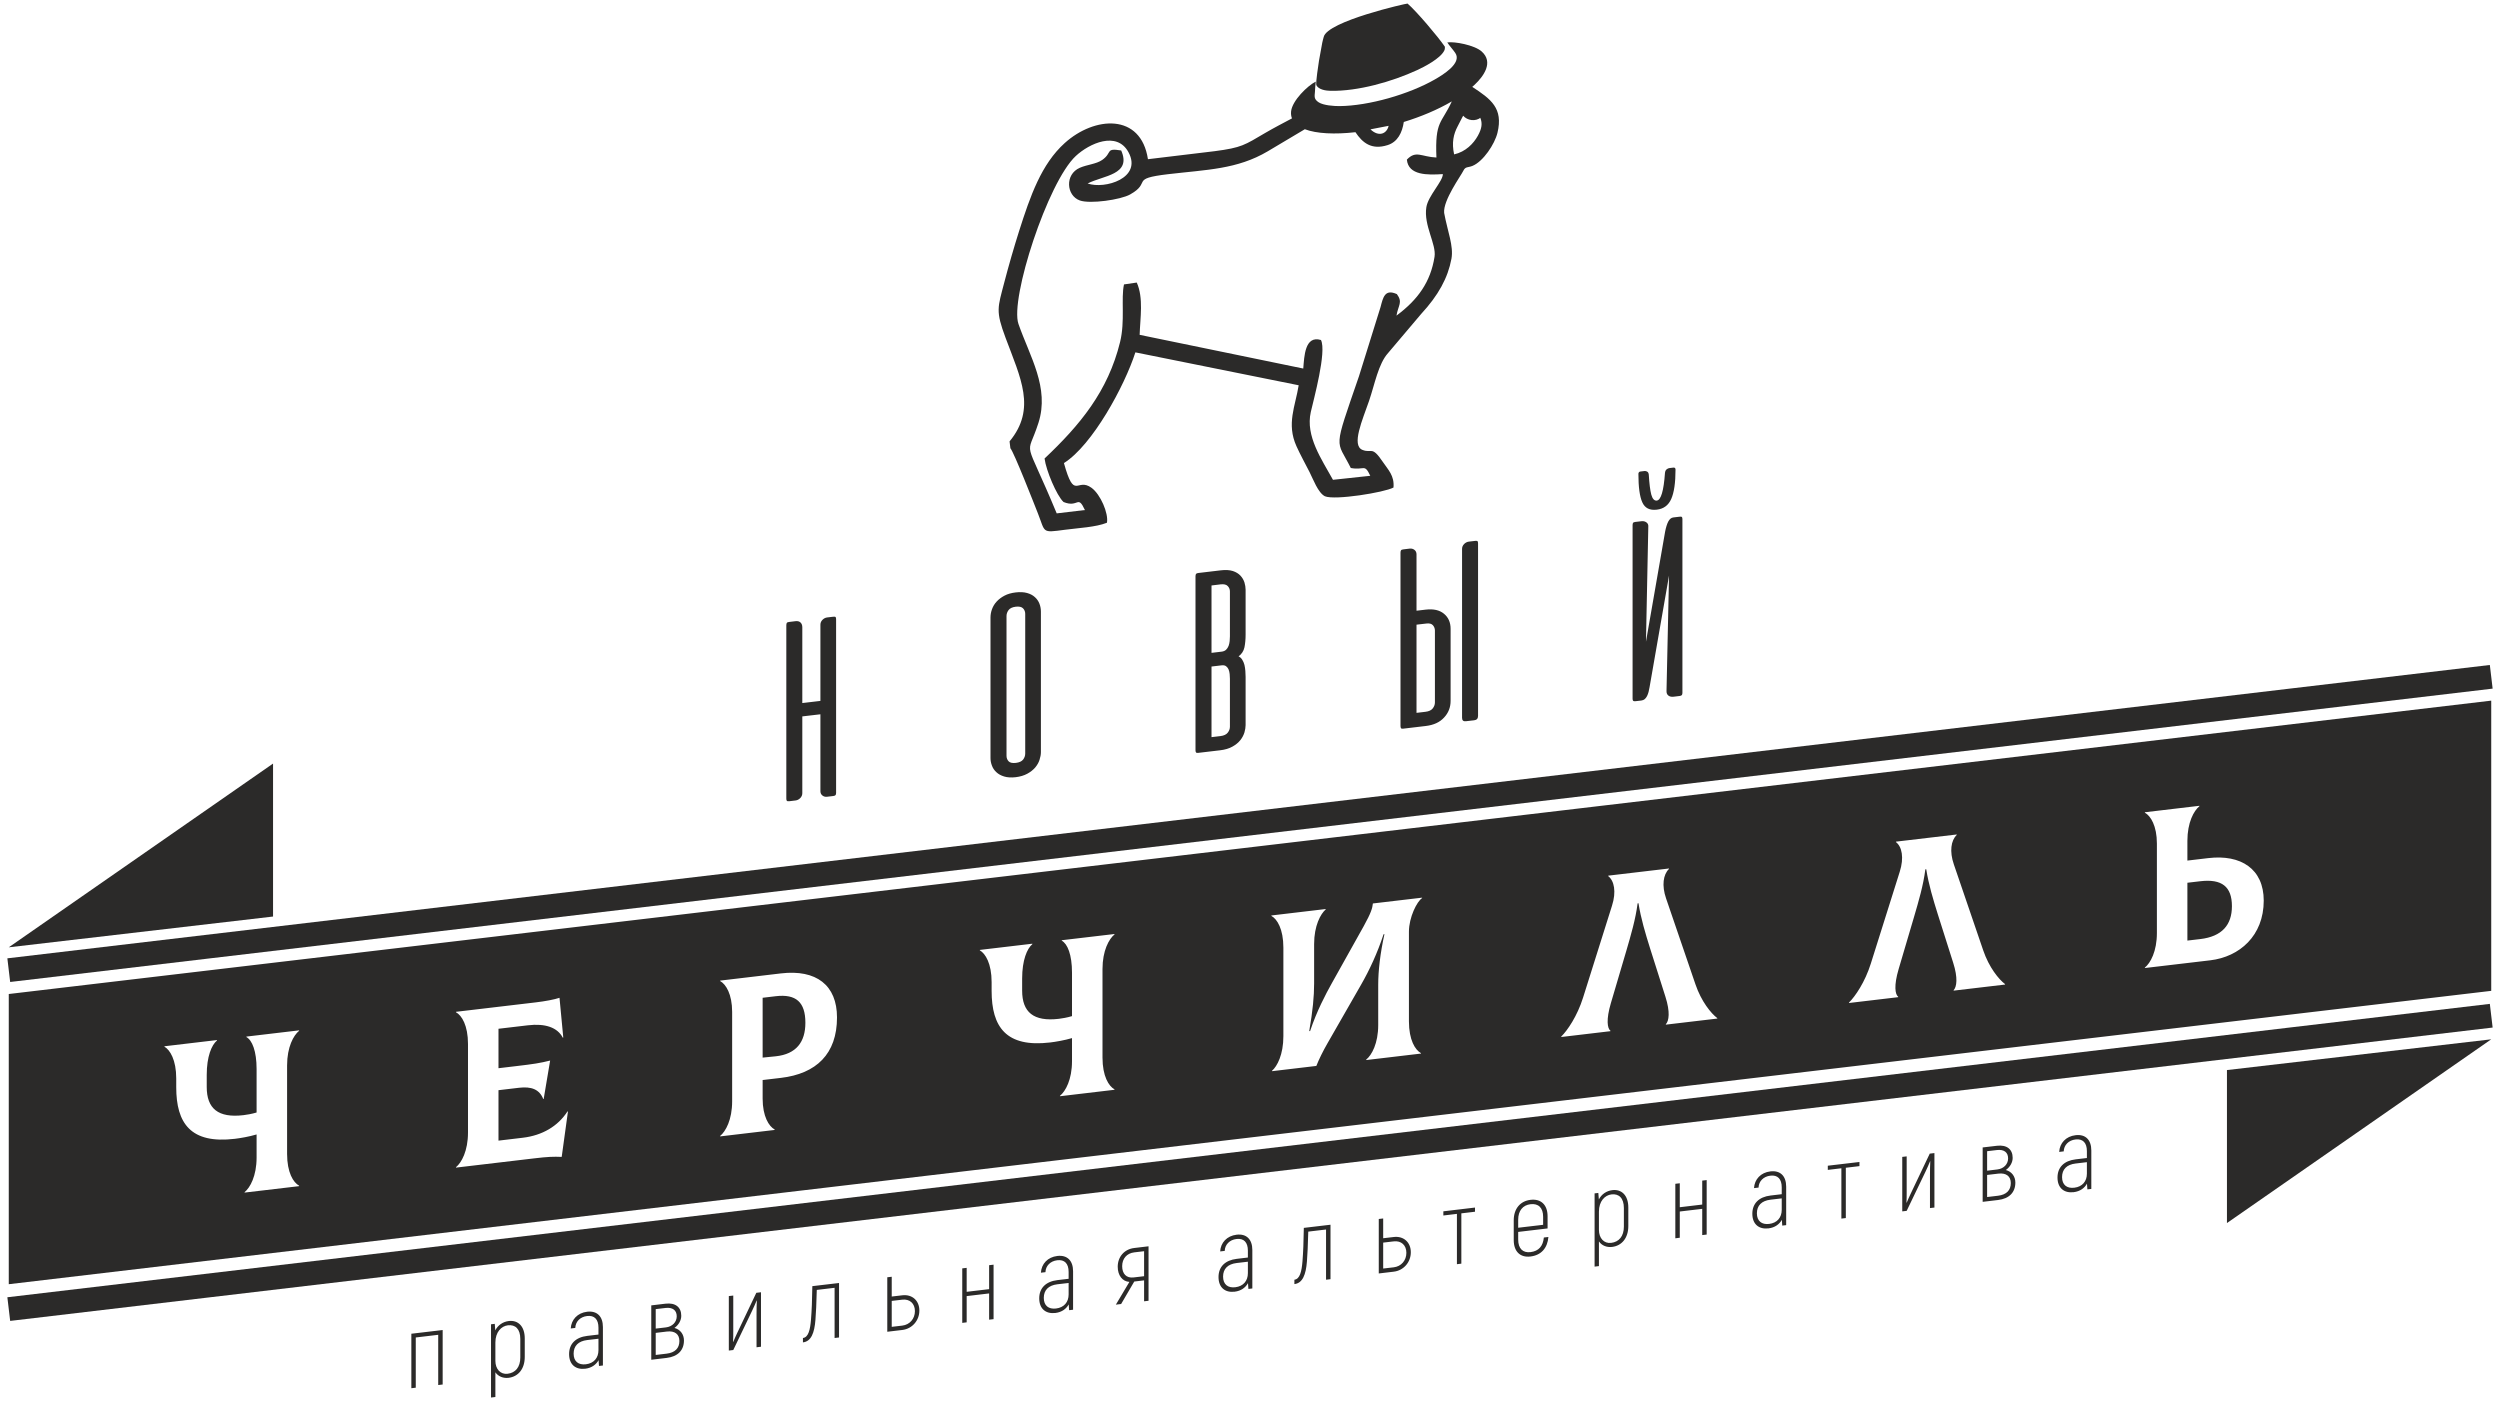 <svg width="91" height="51" viewBox="0 0 91 51" fill="none" xmlns="http://www.w3.org/2000/svg">
<path fill-rule="evenodd" clip-rule="evenodd" d="M47.914 3.098C47.996 3.265 48.264 3.303 48.427 3.306C49.433 3.326 50.668 2.974 51.582 2.553C51.848 2.431 52.427 2.131 52.57 1.844C52.602 1.779 52.588 1.758 52.595 1.703C52.347 1.337 51.558 0.407 51.235 0.13C51.219 0.117 48.309 0.773 48.183 1.346C48.167 1.418 48.141 1.484 48.13 1.555L48.011 2.211C47.989 2.369 47.891 2.975 47.914 3.098Z" fill="#2B2A29"/>
<path fill-rule="evenodd" clip-rule="evenodd" d="M52.93 5.62C52.837 5.192 52.908 4.881 53.06 4.596C53.21 4.317 53.367 3.921 53.633 3.791C53.855 4.263 54.081 4.424 53.795 4.94C53.636 5.227 53.35 5.525 52.93 5.62ZM52.681 1.545C52.769 1.68 52.883 1.797 52.972 1.927C53.232 2.304 52.492 2.74 52.232 2.89C51.295 3.429 49.825 3.854 48.755 3.862C48.549 3.863 48.175 3.837 47.999 3.724C47.813 3.603 47.854 3.497 47.864 3.341C47.872 3.227 47.877 3.073 47.894 2.97C47.598 3.117 47.039 3.659 46.996 4.052C46.986 4.147 46.997 4.232 47.028 4.309C46.694 4.487 46.369 4.655 46.063 4.834C45.3 5.281 45.206 5.373 44.214 5.503L41.785 5.795C41.53 4.108 39.838 4.229 38.755 5.208C37.906 5.975 37.505 7.124 37.095 8.412C36.913 8.985 36.712 9.681 36.555 10.284C36.316 11.204 36.235 11.31 36.602 12.295C37.148 13.763 37.731 14.877 36.748 16.067L36.778 16.315C36.916 16.481 37.636 18.324 37.779 18.685C38.057 19.391 37.907 19.398 38.759 19.284C39.255 19.218 39.898 19.189 40.293 19.027C40.356 18.685 40.056 17.992 39.731 17.756C39.195 17.366 39.114 18.251 38.727 16.856C39.765 16.204 40.935 14.049 41.328 12.826L47.272 14.024C47.148 14.793 46.824 15.426 47.19 16.24C47.323 16.536 47.521 16.897 47.669 17.187C47.795 17.432 47.976 17.939 48.227 18.064C48.581 18.217 50.39 17.927 50.723 17.746C50.761 17.312 50.531 17.105 50.331 16.808C49.928 16.209 49.935 16.514 49.593 16.376C49.181 16.211 49.596 15.281 49.832 14.597C50.04 13.993 50.169 13.244 50.528 12.848L51.73 11.428C52.355 10.751 52.703 10.119 52.833 9.417C52.917 8.957 52.693 8.429 52.567 7.75C52.523 7.292 53.181 6.394 53.262 6.222C53.343 6.051 53.427 6.109 53.599 6.038C53.989 5.878 54.408 5.247 54.508 4.833C54.725 3.938 54.269 3.606 53.59 3.162C53.62 3.136 53.649 3.11 53.677 3.084C54.004 2.776 54.375 2.267 53.932 1.873C53.67 1.64 52.94 1.503 52.681 1.545ZM47.496 4.704C47.924 4.867 48.588 4.897 49.338 4.812C49.591 5.192 49.919 5.471 50.512 5.281C50.875 5.165 51.042 4.826 51.098 4.44C51.72 4.249 52.326 3.996 52.846 3.691C52.473 4.506 52.228 4.386 52.286 5.734C51.734 5.709 51.545 5.46 51.21 5.81C51.264 6.388 51.963 6.374 52.52 6.337C52.525 6.593 51.983 7.13 51.919 7.543C51.814 8.205 52.29 8.887 52.217 9.349C52.073 10.263 51.611 10.91 50.832 11.488C50.895 11.107 51.069 11.007 50.847 10.706C50.407 10.508 50.344 10.824 50.251 11.179L49.466 13.697C48.511 16.474 48.636 15.965 49.169 17.035C49.668 17.129 49.662 16.86 49.878 17.319L48.52 17.465C48.115 16.727 47.513 15.88 47.713 14.998C47.818 14.539 48.296 12.796 48.083 12.376C47.494 12.197 47.475 12.978 47.439 13.415L41.483 12.188C41.502 11.577 41.63 10.845 41.378 10.285L40.913 10.353C40.8 10.868 40.958 11.691 40.771 12.449C40.33 14.25 39.306 15.477 38.022 16.69C38.078 17.124 38.459 18.033 38.712 18.273C39.263 18.498 39.221 17.987 39.491 18.565L38.464 18.687C37.241 15.739 37.364 16.753 37.8 15.391C38.209 14.111 37.485 12.978 37.072 11.792C36.755 10.884 38.139 6.625 39.159 5.678C39.652 5.22 40.651 4.761 41.075 5.538C41.593 6.486 40.209 6.898 39.59 6.679C40.156 6.385 41.203 6.368 40.811 5.477C40.22 5.381 40.503 5.555 40.119 5.823C39.902 5.973 39.572 5.991 39.306 6.107C38.753 6.348 38.813 7.12 39.306 7.297C39.68 7.431 40.793 7.272 41.137 7.078C41.933 6.631 41.107 6.508 42.514 6.341C43.935 6.174 45.032 6.165 46.145 5.508C46.583 5.25 47.04 4.972 47.496 4.704ZM49.884 4.708C49.963 4.692 50.466 4.599 50.546 4.58C50.483 4.863 50.196 5.003 49.884 4.708Z" fill="#2B2A29"/>
<path fill-rule="evenodd" clip-rule="evenodd" d="M53.546 3.521C53.297 3.54 53.12 3.746 53.151 3.981C53.181 4.216 53.408 4.391 53.656 4.372C53.905 4.353 54.082 4.147 54.051 3.912C54.021 3.677 53.794 3.501 53.546 3.521Z" fill="#2B2A29"/>
<path fill-rule="evenodd" clip-rule="evenodd" d="M0.319 36.182L90.681 25.503V36.067L0.319 46.745V36.182ZM10.888 37.521V37.505L8.968 37.732V37.748C9.178 37.862 9.34 38.259 9.34 38.912V40.495C9.162 40.548 8.984 40.578 8.862 40.592C7.938 40.701 7.525 40.35 7.525 39.567V39.126C7.525 38.457 7.703 38.036 7.898 37.875V37.858L5.986 38.084V38.1C6.188 38.215 6.415 38.58 6.415 39.257V39.576C6.415 40.889 6.942 41.643 8.546 41.453C8.741 41.43 9.065 41.376 9.34 41.294V42.135C9.34 42.804 9.105 43.231 8.903 43.394V43.41L10.888 43.176V43.159C10.677 43.046 10.45 42.681 10.45 42.003V38.78C10.45 38.111 10.685 37.684 10.888 37.521ZM20.657 40.455C20.309 40.994 19.742 41.33 19.028 41.414L18.145 41.519V39.683L18.891 39.595C19.344 39.541 19.636 39.653 19.774 40.004L19.79 40.002L20.025 38.604C19.66 38.696 19.434 38.731 18.761 38.81L18.145 38.883V37.447L19.215 37.321C19.847 37.246 20.292 37.397 20.487 37.774L20.503 37.764L20.366 36.32C20.187 36.382 19.831 36.448 19.506 36.486L16.598 36.83V36.846C16.808 36.96 17.035 37.325 17.035 38.002V41.225C17.035 41.894 16.8 42.322 16.598 42.485V42.501L19.458 42.163C19.936 42.106 20.147 42.098 20.446 42.111L20.673 40.461L20.657 40.455ZM28.425 35.432L26.213 35.694V35.71C26.424 35.824 26.65 36.189 26.65 36.833V40.089C26.65 40.758 26.415 41.186 26.213 41.348V41.365L28.198 41.13V41.114C27.987 41 27.76 40.635 27.76 39.991V39.313L28.425 39.235C29.713 39.083 30.467 38.365 30.467 37.035C30.467 35.86 29.713 35.28 28.425 35.432ZM28.238 38.449L27.76 38.497V36.319L28.238 36.262C28.976 36.175 29.316 36.478 29.316 37.228C29.316 37.93 28.984 38.369 28.238 38.449ZM40.568 34.014V33.998L38.648 34.224V34.241C38.858 34.355 39.021 34.752 39.021 35.404V36.987C38.842 37.041 38.664 37.07 38.543 37.085C37.619 37.194 37.206 36.843 37.206 36.059V35.619C37.206 34.95 37.384 34.529 37.578 34.367V34.351L35.666 34.577V34.593C35.868 34.708 36.095 35.073 36.095 35.75V36.068C36.095 37.382 36.622 38.136 38.226 37.946C38.421 37.923 38.745 37.868 39.021 37.787V38.627C39.021 39.296 38.786 39.724 38.583 39.887V39.903L40.568 39.668V39.652C40.358 39.538 40.131 39.173 40.131 38.496V35.273C40.131 34.604 40.366 34.176 40.568 34.014ZM46.302 38.991L47.915 38.8C48.004 38.57 48.158 38.258 48.32 37.977L49.544 35.842C49.851 35.307 50.135 34.695 50.362 34.007L50.394 34.003C50.24 34.699 50.167 35.336 50.167 35.841V37.31C50.167 37.979 49.932 38.407 49.73 38.569V38.586L51.723 38.35V38.334C51.513 38.22 51.285 37.855 51.285 37.178V33.914C51.285 33.392 51.577 32.811 51.764 32.691V32.675L49.973 32.886C49.957 33.051 49.908 33.228 49.641 33.709L48.474 35.797C48.255 36.19 47.931 36.799 47.688 37.53L47.656 37.533C47.785 36.792 47.834 36.264 47.834 35.799V34.363C47.834 33.694 48.069 33.266 48.255 33.105V33.089L46.278 33.323V33.339C46.489 33.453 46.715 33.818 46.715 34.495V37.718C46.715 38.387 46.489 38.814 46.302 38.975V38.991ZM56.829 37.747L58.62 37.535V37.519C58.506 37.434 58.458 37.114 58.636 36.514L59.195 34.62C59.365 34.037 59.535 33.462 59.609 32.882L59.641 32.878C59.73 33.438 59.892 33.974 60.062 34.517L60.621 36.279C60.8 36.837 60.751 37.161 60.637 37.281V37.297L62.509 37.076V37.059C62.282 36.89 61.926 36.451 61.715 35.831L60.645 32.702C60.483 32.232 60.54 31.833 60.751 31.629V31.613L58.539 31.874V31.89C58.758 32.06 58.839 32.459 58.677 32.967L57.623 36.315C57.413 36.984 57.056 37.508 56.829 37.731V37.747ZM67.303 36.509L69.094 36.297V36.281C68.981 36.196 68.932 35.876 69.11 35.276L69.669 33.382C69.84 32.799 70.01 32.224 70.083 31.644L70.115 31.64C70.204 32.201 70.366 32.736 70.536 33.279L71.095 35.041C71.274 35.599 71.225 35.923 71.112 36.043V36.059L72.984 35.838V35.821C72.757 35.652 72.4 35.213 72.189 34.593L71.12 31.464C70.958 30.994 71.014 30.595 71.225 30.391V30.375L69.013 30.636V30.652C69.232 30.822 69.313 31.221 69.151 31.73L68.097 35.077C67.887 35.747 67.53 36.27 67.303 36.493V36.509ZM80.383 31.235L79.621 31.325V30.607C79.621 29.938 79.856 29.51 80.058 29.347V29.331L78.073 29.566V29.582C78.284 29.696 78.511 30.061 78.511 30.705V33.961C78.511 34.63 78.276 35.057 78.073 35.22V35.236L80.456 34.955C81.517 34.829 82.4 34.064 82.4 32.783C82.4 31.625 81.566 31.095 80.383 31.235ZM80.091 34.182L79.621 34.237V32.132L80.091 32.077C80.877 31.984 81.242 32.275 81.242 32.985C81.242 33.671 80.877 34.089 80.091 34.182Z" fill="#2B2A29"/>
<path fill-rule="evenodd" clip-rule="evenodd" d="M0.319 34.482L9.939 33.362V27.794L0.319 34.482Z" fill="#2B2A29"/>
<path fill-rule="evenodd" clip-rule="evenodd" d="M90.681 37.831L81.061 38.95V44.519L90.681 37.831Z" fill="#2B2A29"/>
<path d="M0.268 34.883L90.63 24.205L90.732 25.066L0.37 35.744L0.268 34.883Z" fill="#2B2A29"/>
<path d="M0.268 47.22L90.63 36.541L90.732 37.403L0.37 48.081L0.268 47.22Z" fill="#2B2A29"/>
<path d="M30.434 28.859C30.434 28.898 30.427 28.925 30.414 28.941C30.401 28.959 30.373 28.97 30.331 28.975L30.102 29.002C30.038 29.009 29.982 28.994 29.934 28.955C29.887 28.917 29.863 28.864 29.863 28.8V26L29.204 26.077V28.872C29.204 28.94 29.178 29 29.129 29.05C29.079 29.101 29.021 29.13 28.957 29.137L28.726 29.165C28.684 29.169 28.654 29.165 28.642 29.15C28.629 29.137 28.622 29.11 28.622 29.068V22.76C28.622 22.717 28.629 22.689 28.642 22.672C28.654 22.654 28.684 22.643 28.726 22.639L28.957 22.611C29.033 22.602 29.094 22.617 29.138 22.658C29.182 22.699 29.204 22.759 29.204 22.835V25.591L29.863 25.513V22.74C29.863 22.672 29.888 22.612 29.938 22.562C29.987 22.512 30.044 22.483 30.108 22.475L30.337 22.448C30.379 22.443 30.405 22.448 30.417 22.463C30.429 22.476 30.434 22.503 30.434 22.545V28.859ZM36.054 22.479C36.054 22.375 36.073 22.274 36.109 22.174C36.146 22.073 36.201 21.98 36.278 21.897C36.355 21.813 36.45 21.741 36.565 21.681C36.678 21.621 36.814 21.583 36.971 21.564C37.129 21.546 37.264 21.552 37.382 21.584C37.499 21.616 37.594 21.666 37.667 21.733C37.742 21.798 37.797 21.878 37.834 21.97C37.87 22.061 37.889 22.159 37.889 22.262V27.375C37.889 27.464 37.872 27.558 37.839 27.658C37.808 27.757 37.753 27.851 37.68 27.939C37.605 28.025 37.51 28.101 37.393 28.164C37.275 28.228 37.136 28.27 36.971 28.29C36.807 28.309 36.668 28.3 36.55 28.264C36.433 28.228 36.338 28.176 36.267 28.107C36.193 28.04 36.14 27.96 36.106 27.868C36.071 27.776 36.054 27.685 36.054 27.592V22.479ZM36.637 27.511C36.637 27.59 36.662 27.657 36.714 27.712C36.765 27.765 36.854 27.784 36.981 27.769C37.102 27.754 37.19 27.714 37.241 27.649C37.292 27.582 37.318 27.509 37.318 27.43V22.342C37.318 22.263 37.29 22.196 37.237 22.142C37.184 22.089 37.096 22.07 36.973 22.084C36.849 22.099 36.761 22.141 36.712 22.207C36.662 22.274 36.637 22.347 36.637 22.423V27.511ZM43.619 27.404C43.577 27.41 43.55 27.405 43.537 27.39C43.524 27.377 43.516 27.348 43.516 27.308V20.977C43.516 20.935 43.524 20.907 43.537 20.89C43.55 20.872 43.577 20.862 43.619 20.857L44.437 20.76C44.611 20.739 44.758 20.748 44.875 20.785C44.99 20.823 45.082 20.879 45.151 20.952C45.219 21.025 45.268 21.108 45.298 21.2C45.325 21.293 45.34 21.381 45.34 21.464V23.107C45.34 23.274 45.325 23.427 45.298 23.563C45.268 23.7 45.197 23.808 45.084 23.891C45.14 23.919 45.186 23.96 45.219 24.017C45.254 24.072 45.279 24.133 45.298 24.203C45.314 24.273 45.325 24.345 45.331 24.422C45.336 24.497 45.34 24.571 45.34 24.639V26.394C45.34 26.475 45.325 26.563 45.298 26.66C45.268 26.758 45.219 26.852 45.148 26.942C45.078 27.029 44.983 27.109 44.862 27.176C44.743 27.244 44.591 27.29 44.408 27.311L43.619 27.404ZM44.099 24.262V26.832L44.428 26.793C44.549 26.778 44.637 26.737 44.69 26.669C44.743 26.601 44.769 26.529 44.769 26.452V24.706C44.769 24.653 44.765 24.596 44.76 24.536C44.754 24.474 44.741 24.42 44.721 24.369C44.699 24.32 44.67 24.281 44.63 24.251C44.589 24.22 44.534 24.21 44.461 24.219L44.099 24.262ZM44.099 21.311V23.764L44.461 23.721C44.534 23.713 44.589 23.689 44.63 23.65C44.67 23.61 44.699 23.564 44.721 23.51C44.741 23.454 44.754 23.397 44.76 23.334C44.765 23.273 44.769 23.215 44.769 23.161V21.53C44.769 21.454 44.743 21.387 44.69 21.333C44.637 21.276 44.549 21.257 44.428 21.271L44.099 21.311ZM53.801 26.057C53.801 26.153 53.756 26.207 53.662 26.218L53.358 26.253C53.265 26.265 53.219 26.222 53.219 26.126V19.98C53.219 19.912 53.245 19.852 53.294 19.802C53.344 19.752 53.402 19.723 53.467 19.715L53.697 19.688C53.739 19.683 53.769 19.687 53.781 19.698C53.794 19.709 53.801 19.736 53.801 19.779V26.057ZM51.314 19.969C51.378 19.962 51.436 19.977 51.486 20.015C51.535 20.054 51.561 20.108 51.561 20.176V22.23L51.89 22.191C52.176 22.157 52.399 22.206 52.56 22.34C52.721 22.472 52.802 22.656 52.802 22.89V25.512C52.802 25.746 52.723 25.949 52.564 26.119C52.407 26.291 52.185 26.392 51.899 26.426L51.081 26.523C51.039 26.528 51.011 26.524 50.999 26.508C50.986 26.495 50.978 26.468 50.978 26.426V20.118C50.978 20.075 50.986 20.047 50.999 20.03C51.011 20.012 51.041 20.002 51.083 19.997L51.314 19.969ZM51.89 25.909C52.011 25.895 52.099 25.853 52.152 25.786C52.205 25.717 52.231 25.646 52.231 25.568V22.952C52.231 22.881 52.207 22.815 52.159 22.76C52.112 22.705 52.033 22.683 51.923 22.696L51.561 22.738V25.948L51.89 25.909ZM59.426 19.114C59.426 19.075 59.433 19.049 59.444 19.033C59.455 19.015 59.482 19.004 59.523 18.999L59.753 18.972C59.821 18.964 59.881 18.979 59.933 19.017C59.984 19.055 60.006 19.11 59.998 19.179L59.913 23.359L60.61 19.354C60.641 19.194 60.68 19.069 60.727 18.98C60.775 18.892 60.835 18.844 60.908 18.835L61.137 18.808C61.183 18.803 61.211 18.807 61.223 18.822C61.234 18.836 61.24 18.861 61.24 18.9V25.219C61.24 25.252 61.233 25.281 61.22 25.299C61.207 25.317 61.179 25.329 61.137 25.334L60.914 25.361C60.841 25.369 60.78 25.356 60.731 25.32C60.681 25.283 60.658 25.225 60.661 25.149L60.753 20.95L60.044 25.014C60.033 25.074 60.021 25.131 60.008 25.186C59.993 25.241 59.975 25.291 59.953 25.336C59.929 25.381 59.902 25.418 59.87 25.447C59.837 25.475 59.795 25.493 59.746 25.499L59.53 25.524C59.488 25.529 59.46 25.523 59.446 25.509C59.433 25.493 59.426 25.467 59.426 25.433V19.114ZM60.989 17.09C60.989 17.572 60.936 17.931 60.833 18.162C60.731 18.394 60.555 18.523 60.308 18.552C60.048 18.583 59.872 18.494 59.779 18.283C59.685 18.075 59.638 17.729 59.638 17.249C59.638 17.229 59.643 17.212 59.654 17.194C59.667 17.176 59.684 17.166 59.707 17.164L59.861 17.145C59.892 17.142 59.923 17.149 59.955 17.166C59.988 17.184 60.008 17.218 60.015 17.271C60.035 17.6 60.065 17.844 60.106 18.001C60.149 18.158 60.216 18.232 60.308 18.221C60.46 18.203 60.559 17.867 60.605 17.214C60.612 17.154 60.632 17.111 60.665 17.085C60.698 17.057 60.731 17.043 60.766 17.038L60.919 17.02C60.938 17.018 60.954 17.023 60.969 17.035C60.982 17.048 60.989 17.066 60.989 17.09Z" fill="#2B2A29"/>
<path d="M16.113 48.413L14.973 48.548V50.531L15.134 50.512V48.684L15.951 48.587V50.415L16.113 50.396V48.413ZM18.521 48.085C18.306 48.111 18.126 48.235 18.028 48.425L18.009 48.188L17.873 48.204V50.87L18.032 50.851V49.952C18.137 50.106 18.322 50.175 18.51 50.153C18.864 50.111 19.101 49.829 19.101 49.393V48.718C19.101 48.271 18.852 48.046 18.521 48.085ZM18.939 49.412C18.939 49.765 18.762 49.972 18.476 50.005C18.216 50.036 18.032 49.834 18.032 49.535V48.868C18.032 48.489 18.246 48.27 18.487 48.241C18.758 48.209 18.939 48.373 18.939 48.737V49.412ZM21.373 47.747C21.019 47.789 20.794 48.036 20.775 48.356L20.94 48.337C20.948 48.108 21.117 47.933 21.37 47.903C21.637 47.871 21.784 48.025 21.784 48.328V48.578L21.377 48.626C20.952 48.677 20.715 48.917 20.715 49.288C20.715 49.672 20.956 49.863 21.302 49.822C21.539 49.794 21.701 49.668 21.788 49.51L21.803 49.721L21.946 49.704V48.305C21.946 47.914 21.731 47.705 21.373 47.747ZM21.325 49.66C21.057 49.692 20.88 49.557 20.88 49.273C20.88 48.992 21.05 48.817 21.373 48.778L21.784 48.73V49.147C21.784 49.427 21.618 49.625 21.325 49.66ZM24.55 48.337C24.708 48.224 24.798 48.057 24.798 47.894C24.798 47.583 24.587 47.411 24.226 47.454L23.706 47.516V49.495L24.267 49.428C24.674 49.38 24.896 49.149 24.896 48.793C24.896 48.569 24.761 48.392 24.55 48.337ZM23.868 47.652L24.222 47.61C24.489 47.578 24.633 47.698 24.633 47.914C24.633 48.123 24.474 48.289 24.241 48.317L23.868 48.361V47.652ZM24.264 49.273L23.868 49.32V48.517L24.275 48.468C24.565 48.434 24.73 48.566 24.73 48.812C24.73 49.074 24.572 49.237 24.264 49.273ZM26.529 49.16L26.691 49.141L27.372 47.721C27.433 47.593 27.504 47.437 27.542 47.338L27.549 47.34C27.542 47.482 27.538 47.657 27.538 47.831V49.041L27.7 49.021V47.038L27.53 47.058L26.834 48.521C26.788 48.621 26.721 48.766 26.691 48.845L26.683 48.842C26.691 48.724 26.691 48.565 26.691 48.436V47.158L26.529 47.177V49.16ZM29.227 48.863C29.528 48.827 29.645 48.518 29.682 48.043C29.701 47.821 29.72 47.42 29.731 46.953L30.379 46.876V48.703L30.541 48.684V46.701L29.569 46.816C29.562 47.333 29.547 47.703 29.52 48.036C29.49 48.403 29.426 48.68 29.227 48.703V48.863ZM32.843 47.149L32.459 47.194V46.474L32.297 46.493V48.476L32.843 48.411C33.201 48.369 33.465 48.068 33.465 47.704C33.465 47.34 33.201 47.106 32.843 47.149ZM32.843 48.252L32.459 48.297V47.353L32.843 47.308C33.114 47.276 33.303 47.447 33.303 47.724C33.303 48.004 33.114 48.22 32.843 48.252ZM36.004 46.053V46.925L35.187 47.022V46.15L35.026 46.169V48.153L35.187 48.133V47.178L36.004 47.081V48.036L36.166 48.017V46.034L36.004 46.053ZM38.487 45.717C38.133 45.759 37.908 46.006 37.889 46.326L38.054 46.307C38.062 46.078 38.231 45.903 38.484 45.873C38.751 45.841 38.898 45.995 38.898 46.298V46.548L38.491 46.596C38.066 46.647 37.828 46.887 37.828 47.259C37.828 47.642 38.069 47.833 38.416 47.792C38.653 47.764 38.815 47.639 38.901 47.48L38.916 47.691L39.06 47.674V46.275C39.06 45.884 38.845 45.675 38.487 45.717ZM38.438 47.63C38.171 47.662 37.994 47.527 37.994 47.243C37.994 46.962 38.163 46.787 38.487 46.748L38.898 46.7V47.117C38.898 47.397 38.732 47.595 38.438 47.63ZM41.287 45.427C40.922 45.47 40.685 45.752 40.685 46.109C40.685 46.423 40.854 46.646 41.11 46.661L40.617 47.489L40.809 47.466L41.287 46.648L41.645 46.605V47.367L41.807 47.348V45.365L41.287 45.427ZM41.645 46.454L41.261 46.499C41.001 46.53 40.847 46.366 40.847 46.089C40.847 45.816 41.013 45.619 41.287 45.586L41.645 45.544V46.454ZM45.013 44.943C44.659 44.985 44.433 45.232 44.414 45.552L44.58 45.533C44.587 45.304 44.757 45.129 45.009 45.099C45.276 45.067 45.423 45.221 45.423 45.524V45.774L45.017 45.822C44.591 45.873 44.354 46.113 44.354 46.485C44.354 46.868 44.595 47.059 44.941 47.018C45.178 46.99 45.34 46.864 45.427 46.706L45.442 46.917L45.585 46.9V45.501C45.585 45.111 45.37 44.901 45.013 44.943ZM44.964 46.856C44.697 46.888 44.52 46.753 44.52 46.469C44.52 46.188 44.689 46.013 45.013 45.974L45.423 45.926V46.343C45.423 46.623 45.258 46.821 44.964 46.856ZM47.116 46.741C47.417 46.706 47.534 46.396 47.572 45.921C47.591 45.699 47.609 45.299 47.621 44.831L48.268 44.754V46.582L48.43 46.562V44.58L47.459 44.695C47.451 45.211 47.437 45.581 47.41 45.914C47.38 46.281 47.316 46.558 47.116 46.582V46.741ZM50.733 45.027L50.348 45.072V44.352L50.187 44.371V46.354L50.733 46.289C51.09 46.247 51.354 45.946 51.354 45.582C51.354 45.218 51.09 44.984 50.733 45.027ZM50.733 46.13L50.348 46.175V45.231L50.733 45.186C51.004 45.154 51.192 45.325 51.192 45.602C51.192 45.882 51.004 46.098 50.733 46.13ZM53.69 43.955L52.538 44.092V44.244L53.032 44.185V46.017L53.193 45.997V44.166L53.69 44.107V43.955ZM56.196 45.046C56.166 45.353 56.015 45.541 55.711 45.577C55.432 45.611 55.262 45.449 55.262 45.119V44.842L56.332 44.715V44.272C56.332 43.85 56.087 43.629 55.711 43.674C55.338 43.718 55.1 43.997 55.1 44.418V45.138C55.1 45.555 55.334 45.781 55.707 45.737C56.106 45.69 56.328 45.425 56.362 45.026L56.196 45.046ZM55.711 43.833C55.997 43.799 56.17 43.961 56.17 44.291V44.583L55.262 44.69V44.398C55.262 44.069 55.432 43.866 55.711 43.833ZM58.691 43.321C58.476 43.346 58.296 43.47 58.198 43.66L58.179 43.423L58.043 43.439V46.105L58.201 46.086V45.187C58.307 45.342 58.491 45.411 58.68 45.388C59.033 45.346 59.271 45.064 59.271 44.628V43.953C59.271 43.506 59.022 43.281 58.691 43.321ZM59.109 44.648C59.109 45 58.932 45.207 58.645 45.241C58.386 45.272 58.201 45.07 58.201 44.77V44.103C58.201 43.724 58.416 43.505 58.657 43.476C58.928 43.444 59.109 43.609 59.109 43.973V44.648ZM61.961 42.974V43.846L61.144 43.943V43.071L60.982 43.09V45.074L61.144 45.054V44.099L61.961 44.002V44.957L62.123 44.938V42.955L61.961 42.974ZM64.444 42.638C64.09 42.68 63.865 42.927 63.846 43.247L64.011 43.228C64.019 42.999 64.188 42.824 64.441 42.794C64.708 42.762 64.855 42.916 64.855 43.219V43.469L64.448 43.517C64.023 43.568 63.785 43.808 63.785 44.18C63.785 44.563 64.026 44.754 64.373 44.713C64.61 44.685 64.772 44.559 64.859 44.401L64.874 44.612L65.017 44.595V43.196C65.017 42.805 64.802 42.596 64.444 42.638ZM64.395 44.551C64.128 44.583 63.951 44.448 63.951 44.164C63.951 43.883 64.121 43.708 64.444 43.669L64.855 43.621V44.038C64.855 44.318 64.689 44.516 64.395 44.551ZM67.684 42.296L66.532 42.432V42.584L67.026 42.525V44.357L67.188 44.337V42.506L67.684 42.447V42.296ZM69.242 44.094L69.403 44.075L70.085 42.655C70.145 42.527 70.217 42.371 70.254 42.271L70.262 42.274C70.254 42.415 70.251 42.59 70.251 42.765V43.974L70.413 43.955V41.972L70.243 41.992L69.547 43.455C69.501 43.555 69.434 43.7 69.403 43.779L69.396 43.776C69.403 43.658 69.403 43.498 69.403 43.37V42.092L69.242 42.111V44.094ZM73.012 42.589C73.171 42.475 73.261 42.309 73.261 42.146C73.261 41.835 73.05 41.663 72.689 41.706L72.169 41.767V43.747L72.73 43.68C73.137 43.632 73.359 43.401 73.359 43.044C73.359 42.821 73.223 42.643 73.012 42.589ZM72.331 41.904L72.685 41.862C72.952 41.83 73.095 41.95 73.095 42.166C73.095 42.374 72.937 42.541 72.704 42.568L72.331 42.613V41.904ZM72.726 43.525L72.331 43.572V42.768L72.737 42.72C73.027 42.685 73.193 42.818 73.193 43.064C73.193 43.325 73.035 43.489 72.726 43.525ZM75.552 41.321C75.198 41.362 74.973 41.609 74.954 41.93L75.119 41.91C75.127 41.682 75.296 41.506 75.549 41.476C75.816 41.445 75.963 41.598 75.963 41.901V42.152L75.556 42.2C75.131 42.25 74.893 42.49 74.893 42.862C74.893 43.245 75.134 43.436 75.481 43.395C75.718 43.367 75.88 43.242 75.966 43.084L75.981 43.294L76.124 43.277V41.878C76.124 41.488 75.91 41.278 75.552 41.321ZM75.503 43.233C75.236 43.265 75.059 43.131 75.059 42.846C75.059 42.566 75.228 42.39 75.552 42.352L75.963 42.303V42.72C75.963 43.001 75.797 43.199 75.503 43.233Z" fill="#2B2A29"/>
</svg>
